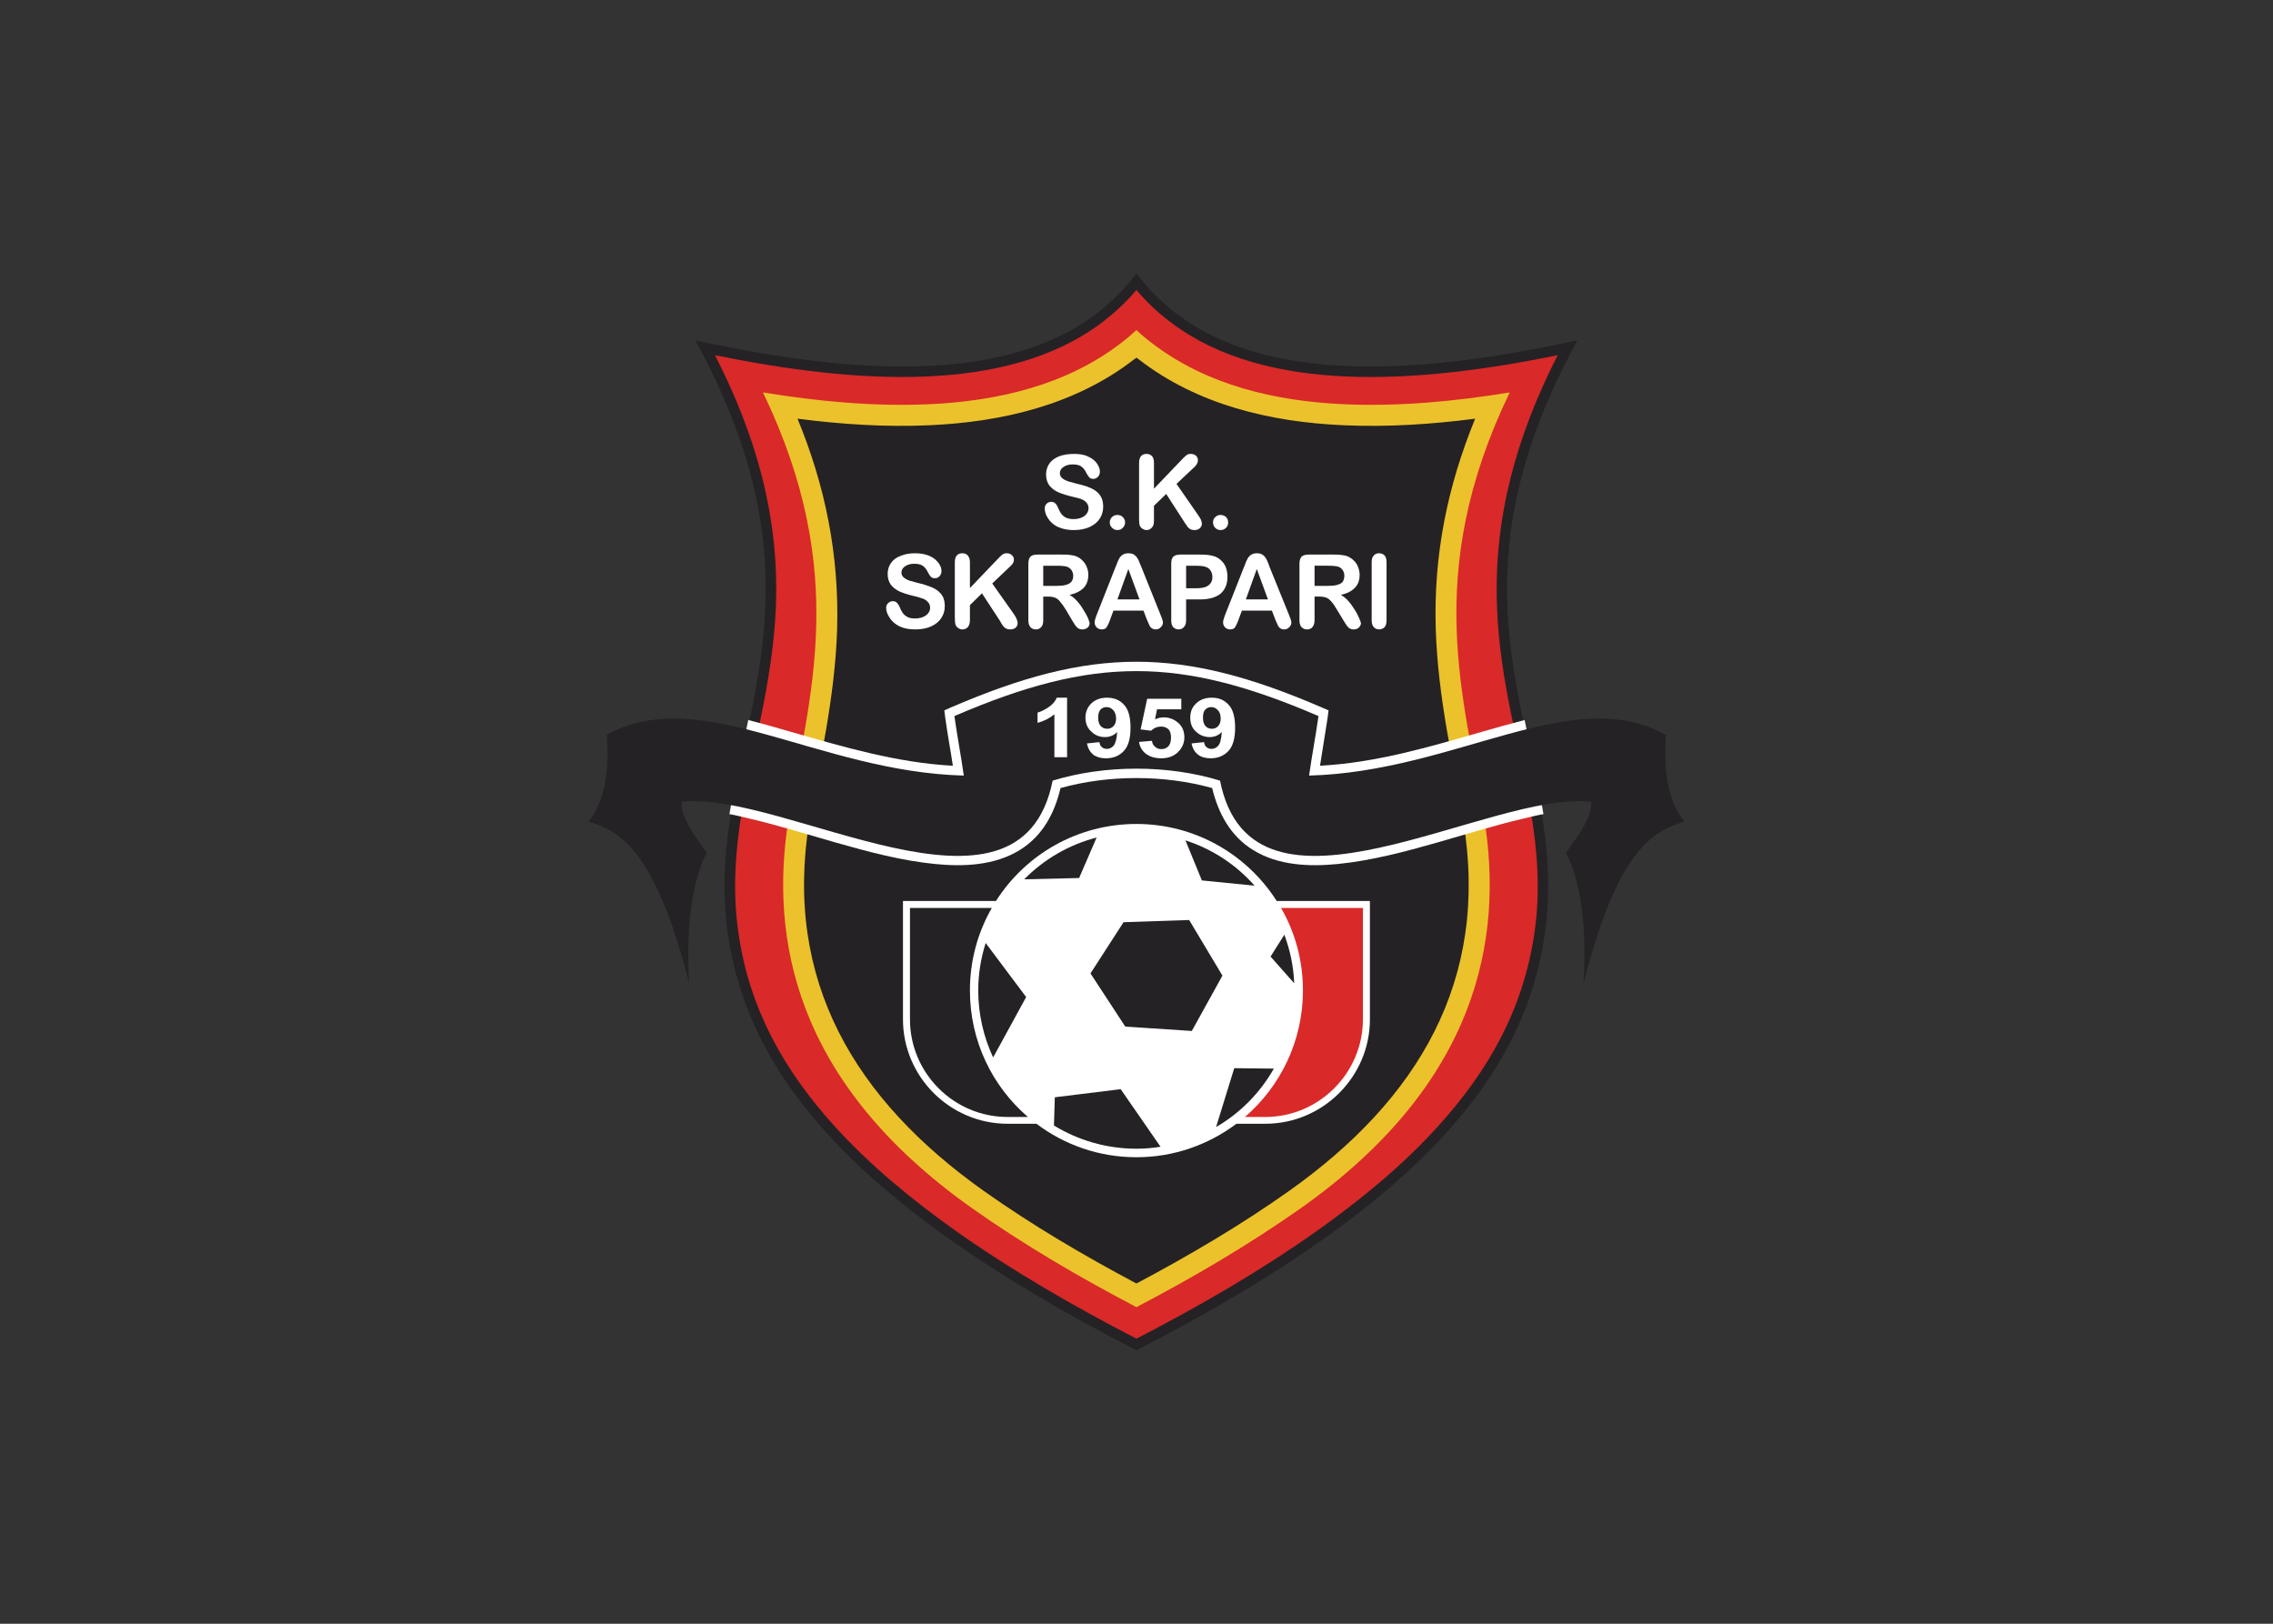 <svg clip-rule="evenodd" fill-rule="evenodd" stroke-linejoin="round" stroke-miterlimit="2" viewBox="0 0 560 400" xmlns="http://www.w3.org/2000/svg"><rect x="0" y="0" width="560" height="400" fill="#333333" stroke="none"/><g transform="matrix(.847 0 0 .847 145 67.334)"><path d="m159.369.013c-23.612 31.377-70.838 32.014-128.31 19.476 44.361 81.021 1.655 118.317 9.483 172.671 5.474 37.869 31.951 76.566 118.827 121.054 86.813-44.488 113.354-83.185 118.764-121.054 7.828-54.354-34.815-91.65 9.483-172.671-57.409 12.538-104.698 11.901-128.247-19.476z" fill="#242224"/><path d="m159.369 4.85c-2.8 3.31-5.982 6.301-9.419 8.974-14.639 11.329-33.223 15.339-51.362 16.166-20.367.891-41.689-2.1-61.801-6.174 11.838 23.168 18.776 46.971 17.694 73.384-.446 10.565-2.1 20.876-4.201 31.187-1.909 9.547-4.2 19.094-5.792 28.704-1.845 11.647-2.609 22.976-.891 34.687 3.119 22.022 13.239 40.033 28.068 56.39 10.375 11.393 22.467 21.322 35.006 30.232 16.675 11.775 34.559 22.085 52.698 31.441 18.139-9.356 36.024-19.666 52.636-31.441 12.538-8.91 24.694-18.839 35.005-30.232 14.893-16.357 24.949-34.368 28.131-56.39 1.719-11.711.955-23.04-.954-34.687-1.528-9.61-3.819-19.157-5.792-28.704-2.1-10.311-3.755-20.622-4.137-31.187-1.082-26.413 5.855-50.216 17.63-73.384-20.112 4.074-41.434 7.065-61.737 6.174-18.139-.827-36.723-4.837-51.362-16.166-3.501-2.673-6.619-5.664-9.42-8.974z" fill="#d92929"/><path d="m50.726 34.636c25.585 53.017 13.175 89.168 7.51 123.728-5.792 35.451 2.037 77.202 53.144 113.417 15.212 10.756 31.441 20.239 47.989 28.895 16.548-8.656 32.714-18.139 47.989-28.895 51.108-36.215 58.937-77.966 53.145-113.417-5.665-34.56-18.139-70.711 7.446-123.728-15.911 2.61-32.205 4.137-48.18 3.437-19.857-.891-39.906-5.473-55.944-17.821-1.528-1.145-3.055-2.418-4.456-3.755-1.463 1.337-2.927 2.61-4.455 3.755-16.039 12.348-36.087 16.93-55.945 17.821-16.038.7-32.268-.827-48.243-3.437z" fill="#ebc22b"/><path d="m60.782 42.274c8.083 19.603 12.156 39.588 11.52 61.354-.318 9.866-1.591 19.603-3.246 29.341-1.528 8.783-3.373 17.567-4.837 26.413-7.574 46.398 13.365 80.958 50.662 107.435 14.193 10.056 29.15 18.839 44.488 26.985 15.339-8.146 30.296-16.929 44.489-26.985 37.296-26.477 58.236-61.037 50.598-107.435-1.4-8.846-3.246-17.63-4.773-26.413-1.655-9.738-2.928-19.475-3.246-29.341-.7-21.766 3.437-41.751 11.456-61.354-12.729 1.655-25.585 2.482-38.378 1.909-21.194-.955-42.325-5.919-59.382-19.094-.254-.191-.509-.381-.764-.572-.254.191-.509.381-.763.572-17.057 13.175-38.252 18.139-59.382 19.094-12.793.573-25.713-.254-38.442-1.909z" fill="#242224"/><path d="m105.97 143.216c-.7-4.71-1.591-9.356-2.227-14.066l-.255-2.036 1.846-.828c41.179-17.757 66.892-17.757 108.007 0l1.909.828-.254 2.036c-.7 4.71-1.528 9.356-2.228 14.066 16.357-.891 31.569-5.41 47.289-9.929 3.946-1.145 8.02-2.291 12.22-3.373 1.782 8.847 3.883 17.694 5.346 26.604l.128.764c-2.101.382-4.137.891-5.983 1.337-8.401 1.973-16.675 4.582-24.949 6.937-9.356 2.673-19.221 5.283-28.895 6.237-8.274.828-17.376.446-24.631-4.073-6.62-4.073-10.12-10.693-11.902-18.012-13.875-3.882-30.232-3.882-44.107 0-1.718 7.319-5.219 13.939-11.838 18.012-7.256 4.519-16.421 4.901-24.631 4.073-9.738-.954-19.539-3.564-28.895-6.237-8.274-2.355-16.548-4.964-24.949-6.937-1.846-.446-3.883-.955-5.983-1.337l.127-.764c1.464-8.91 3.501-17.757 5.347-26.604 4.2 1.082 8.273 2.228 12.156 3.373 15.784 4.519 30.995 9.038 47.352 9.929z" fill="#fff"/><path d="m106.416 128.769c.827 5.855 1.909 11.456 2.737 17.311-42.77-1.145-76.566-26.986-103.87-11.838.891 11.075-.764 19.539-5.283 25.204 9.738 2.928 19.539 9.038 29.277 47.034-.891-15.147.446-28.895 5.092-37.933-2.928-4.455-7.319-9.419-7.383-14.829 29.786-3.564 98.587 41.179 108.007-6.174 15.211-4.646 33.541-4.646 48.689 0 9.42 47.353 78.285 2.61 108.007 6.174 0 5.41-4.391 10.374-7.383 14.829 4.71 9.038 6.047 22.786 5.092 37.933 9.801-37.996 19.539-44.106 29.341-47.034-4.519-5.665-6.174-14.129-5.346-25.204-27.241-15.148-61.037 10.693-103.807 11.838.827-5.855 1.909-11.456 2.737-17.311-40.479-17.439-65.428-17.439-105.907 0z" fill="#242224"/><g fill="#fff"><path d="m149.695 67.859c0 1.273-.318 2.483-1.018 3.501-.637 1.018-1.655 1.846-2.928 2.419-1.273.572-2.8.891-4.582.891-2.101 0-3.819-.446-5.219-1.21-.955-.573-1.782-1.336-2.355-2.291-.637-.955-.891-1.909-.891-2.8 0-.51.127-.955.509-1.337s.827-.573 1.4-.573c.446 0 .828.128 1.146.446.318.254.573.7.827 1.273.255.7.573 1.273.891 1.718.318.446.764.828 1.337 1.146.573.254 1.336.445 2.227.445 1.337 0 2.355-.318 3.183-.891.763-.636 1.209-1.336 1.209-2.291 0-.7-.255-1.273-.7-1.718-.382-.446-.955-.764-1.655-1.019-.7-.191-1.591-.445-2.737-.7-1.527-.382-2.864-.827-3.882-1.273-1.018-.509-1.846-1.145-2.482-1.973-.573-.827-.891-1.909-.891-3.118 0-1.21.318-2.228.954-3.183.637-.891 1.591-1.591 2.801-2.1 1.209-.446 2.673-.7 4.264-.7 1.337 0 2.482.127 3.437.445.955.382 1.782.764 2.418 1.337.573.509 1.082 1.082 1.337 1.718.318.573.446 1.146.446 1.719 0 .509-.191.954-.51 1.4-.382.382-.827.636-1.4.636-.509 0-.891-.127-1.145-.381-.255-.255-.51-.701-.828-1.21-.382-.827-.827-1.464-1.4-1.909-.509-.446-1.4-.7-2.61-.7-1.145 0-2.036.254-2.736.764-.7.445-1.019 1.082-1.019 1.782 0 .382.128.763.319 1.082.254.318.572.572 1.018.827.382.191.827.382 1.209.509.446.127 1.146.318 2.1.573 1.21.255 2.292.573 3.246.891 1.019.382 1.846.764 2.546 1.273.637.509 1.21 1.082 1.591 1.846.382.763.573 1.654.573 2.736zm-46.079 28.896c0 1.336-.319 2.482-1.019 3.5-.636 1.019-1.655 1.846-2.927 2.419-1.273.573-2.801.891-4.583.891-2.1 0-3.819-.382-5.219-1.209-.955-.573-1.782-1.337-2.355-2.292-.636-.954-.955-1.909-.955-2.8 0-.509.191-.955.573-1.337s.828-.573 1.4-.573c.446 0 .828.128 1.146.446s.573.7.827 1.273c.255.7.573 1.273.892 1.718.318.446.763.828 1.336 1.146s1.337.446 2.228.446c1.336 0 2.355-.319 3.182-.892.764-.572 1.209-1.336 1.209-2.227 0-.7-.254-1.337-.7-1.719-.382-.445-.955-.827-1.655-1.018-.7-.254-1.591-.509-2.736-.764-1.592-.382-2.864-.827-3.883-1.273-1.018-.509-1.846-1.145-2.482-1.973-.573-.827-.891-1.845-.891-3.118 0-1.146.318-2.228.955-3.119.636-.955 1.591-1.655 2.8-2.1 1.209-.509 2.61-.764 4.264-.764 1.337 0 2.483.191 3.437.509.955.318 1.782.764 2.355 1.273.637.573 1.146 1.146 1.4 1.719.319.572.446 1.145.446 1.718 0 .509-.191 1.018-.509 1.4-.382.446-.828.637-1.401.637-.509 0-.891-.128-1.145-.382-.255-.255-.509-.637-.828-1.209-.381-.828-.827-1.464-1.4-1.91-.573-.445-1.4-.7-2.609-.7-1.146 0-2.037.255-2.737.764s-1.018 1.082-1.018 1.782c0 .445.127.764.318 1.082.254.318.573.573 1.018.827.382.255.764.382 1.21.509.445.128 1.145.319 2.1.573 1.209.255 2.291.573 3.246.955 1.018.318 1.845.764 2.482 1.209.7.509 1.273 1.146 1.655 1.846.382.764.573 1.655.573 2.737zm7.319-12.729v7.51l8.465-8.847c.445-.446.763-.764 1.082-.955.254-.191.636-.318 1.145-.318.637 0 1.146.191 1.528.573.382.318.573.764.573 1.336 0 .637-.319 1.21-1.019 1.846l-5.282 5.028 6.11 8.656c.445.636.763 1.146.954 1.591.191.446.319.891.319 1.337 0 .509-.191.891-.573 1.273-.382.318-.891.509-1.528.509-.572 0-1.082-.127-1.464-.382-.381-.255-.7-.637-.954-1.018-.255-.446-.509-.828-.7-1.21l-5.156-7.892-3.5 3.437v4.392c0 .891-.255 1.591-.637 2.036-.445.446-.954.637-1.591.637-.382 0-.7-.127-1.082-.318-.318-.191-.573-.446-.764-.764-.127-.255-.19-.573-.254-.955 0-.382-.064-.891-.064-1.527v-15.975c0-.892.191-1.528.573-1.974.382-.445.955-.636 1.591-.636.637 0 1.21.191 1.591.636.382.446.637 1.082.637 1.974zm22.849 9.992h-1.528v6.874c0 .954-.191 1.591-.636 2.036-.382.446-.891.637-1.528.637-.7 0-1.209-.255-1.591-.7-.382-.446-.573-1.082-.573-1.973v-16.485c0-.891.191-1.591.637-2.036.382-.382 1.082-.573 1.973-.573h7.064c1.019 0 1.846 0 2.546.127.637.064 1.273.191 1.846.446.7.318 1.273.7 1.782 1.273.509.509.891 1.082 1.146 1.782.318.7.445 1.464.445 2.227 0 1.591-.445 2.864-1.336 3.819-.955.955-2.292 1.655-4.137 2.037.763.445 1.527 1.018 2.227 1.845.7.764 1.337 1.655 1.846 2.546.573.891 1.018 1.719 1.337 2.419.254.764.445 1.209.445 1.527 0 .255-.127.51-.254.828-.191.254-.446.509-.764.636-.318.191-.7.255-1.082.255-.509 0-.891-.127-1.209-.318-.382-.255-.637-.573-.891-.891-.255-.382-.573-.891-.955-1.528l-1.719-2.928c-.636-1.018-1.209-1.845-1.718-2.418-.446-.573-.955-.955-1.464-1.146s-1.146-.318-1.909-.318zm2.482-8.974h-4.01v5.855h3.883c1.018 0 1.909-.063 2.609-.254s1.273-.446 1.655-.891c.382-.446.573-1.019.573-1.782 0-.637-.191-1.146-.446-1.592-.318-.445-.764-.827-1.273-1.018s-1.527-.318-2.991-.318zm26.158 15.72-1.018-2.673h-8.719l-1.019 2.737c-.382 1.082-.764 1.782-1.018 2.164-.255.382-.764.573-1.4.573-.509 0-1.019-.191-1.464-.573-.382-.446-.573-.891-.573-1.4 0-.255 0-.573.127-.891.064-.318.255-.764.446-1.337l5.473-13.875c.191-.381.382-.891.573-1.463.255-.51.446-1.019.7-1.401.255-.318.573-.636 1.019-.891.382-.191.891-.318 1.463-.318.637 0 1.146.127 1.528.318.382.255.764.573.955.891.254.382.509.764.636 1.21.191.381.382.954.7 1.654l5.537 13.812c.446 1.018.701 1.782.701 2.291 0 .445-.191.954-.637 1.336-.382.446-.891.637-1.527.637-.319 0-.573-.064-.828-.191-.254-.127-.445-.255-.636-.509-.191-.191-.319-.509-.509-.955-.191-.445-.382-.827-.51-1.146zm-8.592-5.919h6.428l-3.246-8.846zm23.995 0h-4.01v6.047c0 .891-.191 1.527-.636 1.973-.382.445-.891.7-1.528.7-.636 0-1.146-.255-1.591-.637-.382-.445-.573-1.145-.573-1.973v-16.548c0-.954.191-1.591.637-2.036.445-.382 1.145-.573 2.1-.573h5.601c1.591 0 2.864.127 3.755.382.891.191 1.655.636 2.291 1.209.637.573 1.146 1.209 1.464 2.037.318.827.509 1.782.509 2.8 0 2.164-.7 3.819-2.037 4.965-1.336 1.082-3.373 1.654-5.982 1.654zm-1.082-9.801h-2.928v6.555h2.928c1.018 0 1.909-.127 2.546-.318.7-.254 1.209-.573 1.591-1.082.382-.445.573-1.082.573-1.909 0-.955-.319-1.719-.892-2.291-.572-.637-1.845-.955-3.818-.955zm23.04 15.72-1.019-2.673h-8.719l-1.019 2.737c-.381 1.082-.763 1.782-1.018 2.164s-.764.573-1.4.573c-.509 0-1.018-.191-1.464-.573-.382-.446-.573-.891-.573-1.4 0-.255 0-.573.127-.891.064-.318.255-.764.446-1.337l5.474-13.875c.19-.381.381-.891.572-1.463.255-.51.446-1.019.7-1.401.255-.318.573-.636 1.019-.891.382-.191.891-.318 1.464-.318.636 0 1.145.127 1.527.318.382.255.764.573.955.891.254.382.509.764.636 1.21.191.381.382.954.637 1.654l5.601 13.812c.445 1.018.7 1.782.7 2.291 0 .445-.191.954-.637 1.336-.382.446-.891.637-1.527.637-.318 0-.637-.064-.828-.191-.254-.127-.445-.255-.636-.509-.191-.191-.318-.509-.509-.955-.191-.445-.382-.827-.509-1.146zm-8.593-5.919h6.429l-3.246-8.846zm21.513-.827h-1.528v6.874c0 .954-.254 1.591-.636 2.036-.382.446-.891.637-1.528.637-.7 0-1.273-.255-1.655-.7-.381-.446-.572-1.082-.572-1.973v-16.485c0-.891.254-1.591.636-2.036.446-.382 1.146-.573 2.037-.573h7.064c.955 0 1.783 0 2.483.127.7.064 1.336.191 1.909.446.636.318 1.273.7 1.782 1.273.509.509.891 1.082 1.146 1.782.254.7.445 1.464.445 2.227 0 1.591-.445 2.864-1.4 3.819-.891.955-2.228 1.655-4.073 2.037.763.445 1.527 1.018 2.227 1.845.7.764 1.273 1.655 1.846 2.546s.955 1.719 1.273 2.419c.318.764.509 1.209.509 1.527 0 .255-.127.51-.318.828-.191.254-.382.509-.7.636-.318.191-.7.255-1.082.255-.509 0-.891-.127-1.273-.318-.318-.255-.573-.573-.828-.891-.254-.382-.572-.891-.954-1.528l-1.782-2.928c-.573-1.018-1.146-1.845-1.655-2.418s-.955-.955-1.464-1.146-1.146-.318-1.909-.318zm2.482-8.974h-4.01v5.855h3.883c1.018 0 1.909-.063 2.609-.254s1.273-.446 1.655-.891c.318-.446.509-1.019.509-1.782 0-.637-.127-1.146-.446-1.592-.254-.445-.7-.827-1.209-1.018s-1.527-.318-2.991-.318zm12.602 15.848v-16.866c0-.892.191-1.528.636-1.974.382-.445.891-.636 1.528-.636.636 0 1.145.191 1.591.636.382.446.573 1.082.573 1.974v16.866c0 .891-.191 1.591-.573 2.036-.446.382-.955.637-1.591.637-.637 0-1.146-.255-1.528-.637-.445-.445-.636-1.145-.636-2.036zm-73.957-26.222c-.573 0-1.082-.191-1.527-.637-.446-.382-.7-.891-.7-1.591 0-.636.254-1.146.636-1.528.446-.445.955-.636 1.591-.636.573 0 1.146.191 1.528.573.445.445.7.955.7 1.591 0 .7-.255 1.209-.7 1.591-.382.446-.891.637-1.528.637zm10.629-19.54v7.51l8.529-8.91c.381-.382.763-.7 1.018-.891.318-.255.7-.318 1.146-.318.636 0 1.145.191 1.527.509.382.382.573.827.573 1.337 0 .636-.318 1.272-.955 1.909l-5.282 4.964 6.046 8.72c.445.636.764 1.145 1.018 1.591.191.445.319.891.319 1.336 0 .446-.191.892-.573 1.21-.382.382-.891.573-1.528.573-.636 0-1.082-.128-1.464-.382-.382-.255-.7-.637-.954-1.082-.319-.382-.51-.764-.764-1.146l-5.092-7.892-3.564 3.437v4.391c0 .891-.191 1.592-.636 1.973-.382.446-.891.701-1.528.701-.382 0-.764-.128-1.082-.319s-.636-.445-.764-.763c-.191-.319-.254-.637-.254-.955-.064-.382-.064-.891-.064-1.591v-15.912c0-.891.191-1.527.573-1.973.382-.445.891-.636 1.591-.636.637 0 1.146.191 1.591.636.382.446.573 1.082.573 1.973zm19.412 19.54c-.636 0-1.146-.191-1.591-.637-.382-.382-.637-.891-.637-1.591 0-.636.191-1.146.637-1.528.445-.445.955-.636 1.527-.636.637 0 1.146.191 1.592.573.445.445.636.955.636 1.591 0 .7-.191 1.209-.636 1.591-.446.446-.955.637-1.528.637z"/><path d="m139.194 140.734h-3.692v-12.475c-1.4 1.146-2.991 1.973-4.901 2.483v-2.992c1.019-.254 2.101-.827 3.246-1.591 1.146-.764 1.91-1.718 2.355-2.737h2.992zm5.791-4.01 3.628-.382c.064.701.318 1.146.7 1.464.382.319.828.509 1.464.509.764 0 1.4-.318 1.973-.954.509-.637.891-1.973 1.019-3.946-.955.954-2.101 1.464-3.565 1.464-1.527 0-2.864-.51-3.946-1.592-1.145-1.018-1.718-2.354-1.718-4.073 0-1.718.636-3.119 1.782-4.201 1.209-1.081 2.673-1.591 4.519-1.591 1.973 0 3.628.637 4.901 2.037 1.272 1.337 1.909 3.564 1.909 6.683 0 3.118-.637 5.41-1.973 6.81-1.337 1.4-3.055 2.1-5.219 2.1-1.528 0-2.737-.382-3.692-1.082-.891-.763-1.527-1.845-1.782-3.246zm8.465-7.255c0-1.019-.318-1.846-.827-2.419-.573-.636-1.209-.891-1.973-.891-.7 0-1.273.255-1.719.7-.445.509-.7 1.273-.7 2.355 0 1.146.255 1.91.764 2.482.509.509 1.146.764 1.909.764.701 0 1.273-.255 1.783-.764.509-.509.763-1.209.763-2.227zm6.683 6.81 3.755-.318c.064.763.382 1.336.955 1.782.509.445 1.082.636 1.782.636.827 0 1.464-.254 2.037-.827.509-.573.763-1.4.763-2.546 0-1.082-.254-1.909-.763-2.419-.573-.509-1.273-.763-2.164-.763-1.019 0-2.037.381-2.864 1.209l-3.055-.382 1.909-8.91h9.929v3.055h-7.065l-.573 2.927c.828-.382 1.655-.573 2.546-.573 1.655 0 3.055.573 4.264 1.655 1.146 1.019 1.719 2.419 1.719 4.137 0 1.4-.446 2.673-1.4 3.819-1.273 1.528-3.055 2.291-5.283 2.291-1.846 0-3.31-.445-4.455-1.273-1.146-.891-1.846-2.036-2.037-3.5zm15.275.445 3.628-.382c.127.701.318 1.146.7 1.464.382.319.891.509 1.464.509.764 0 1.464-.318 1.973-.954.573-.637.891-1.973 1.018-3.946-.954.954-2.1 1.464-3.5 1.464-1.528 0-2.864-.51-4.01-1.592-1.146-1.018-1.655-2.354-1.655-4.073 0-1.718.573-3.119 1.782-4.201 1.146-1.081 2.673-1.591 4.456-1.591 2.036 0 3.627.637 4.9 2.037 1.273 1.337 1.91 3.564 1.91 6.683 0 3.118-.637 5.41-1.973 6.81-1.337 1.4-3.055 2.1-5.156 2.1-1.527 0-2.8-.382-3.691-1.082-.955-.763-1.591-1.845-1.846-3.246zm8.465-7.255c0-1.019-.255-1.846-.827-2.419-.573-.636-1.21-.891-1.91-.891s-1.273.255-1.718.7c-.509.509-.7 1.273-.7 2.355 0 1.146.254 1.91.763 2.482.446.509 1.082.764 1.846.764.7 0 1.337-.255 1.782-.764.509-.509.764-1.209.764-2.227z"/><path d="m159.369 160.146c17.121 0 32.205 8.91 40.797 22.403h27.114v34.433c0 16.675-13.684 30.359-30.423 30.359h-8.401c-8.147 6.11-18.203 9.738-29.087 9.738-10.947 0-21.003-3.628-29.086-9.738h-8.401c-16.739 0-30.423-13.684-30.423-30.359v-34.433h27.05c8.592-13.493 23.676-22.403 40.86-22.403z"/></g><path d="m173.626 164.919 4.774 11.648 15.338 1.527c-5.346-6.046-12.22-10.629-20.112-13.175zm-18.012 23.804 19.094-.636 9.674 16.166-8.91 16.102-19.349-1.273-10.119-15.466zm46.78 3.628-4.01 6.364 6.874 7.765c-.191-4.964-1.209-9.674-2.864-14.129zm-3.055 38.951-11.52-.127-5.283 17.121c7.002-4.074 12.793-9.929 16.803-16.994zm-32.969 22.722-11.583-16.739-19.158 2.355-.254 8.21c7.001 4.264 15.211 6.747 23.994 6.747 2.355 0 4.71-.191 7.001-.573zm-48.689-25.968 9.611-17.566-11.775-15.721c-1.4 4.392-2.164 9.038-2.164 13.812 0 7.001 1.592 13.556 4.328 19.475zm9.038-51.808 15.975-.381 5.092-11.775c-8.147 2.1-15.339 6.365-21.067 12.156z" fill="#242224"/><path d="m93.496 184.586h23.803c-4.073 7.065-6.364 15.275-6.364 23.995 0 14.702 6.492 27.876 16.866 36.787h-5.919c-15.657 0-28.386-12.793-28.386-28.386z" fill="#242224"/><path d="m201.439 184.586h23.804v32.396c0 15.593-12.793 28.386-28.386 28.386h-5.919c10.31-8.911 16.866-22.085 16.866-36.787 0-8.72-2.291-16.93-6.365-23.995z" fill="#d92929"/></g></svg>